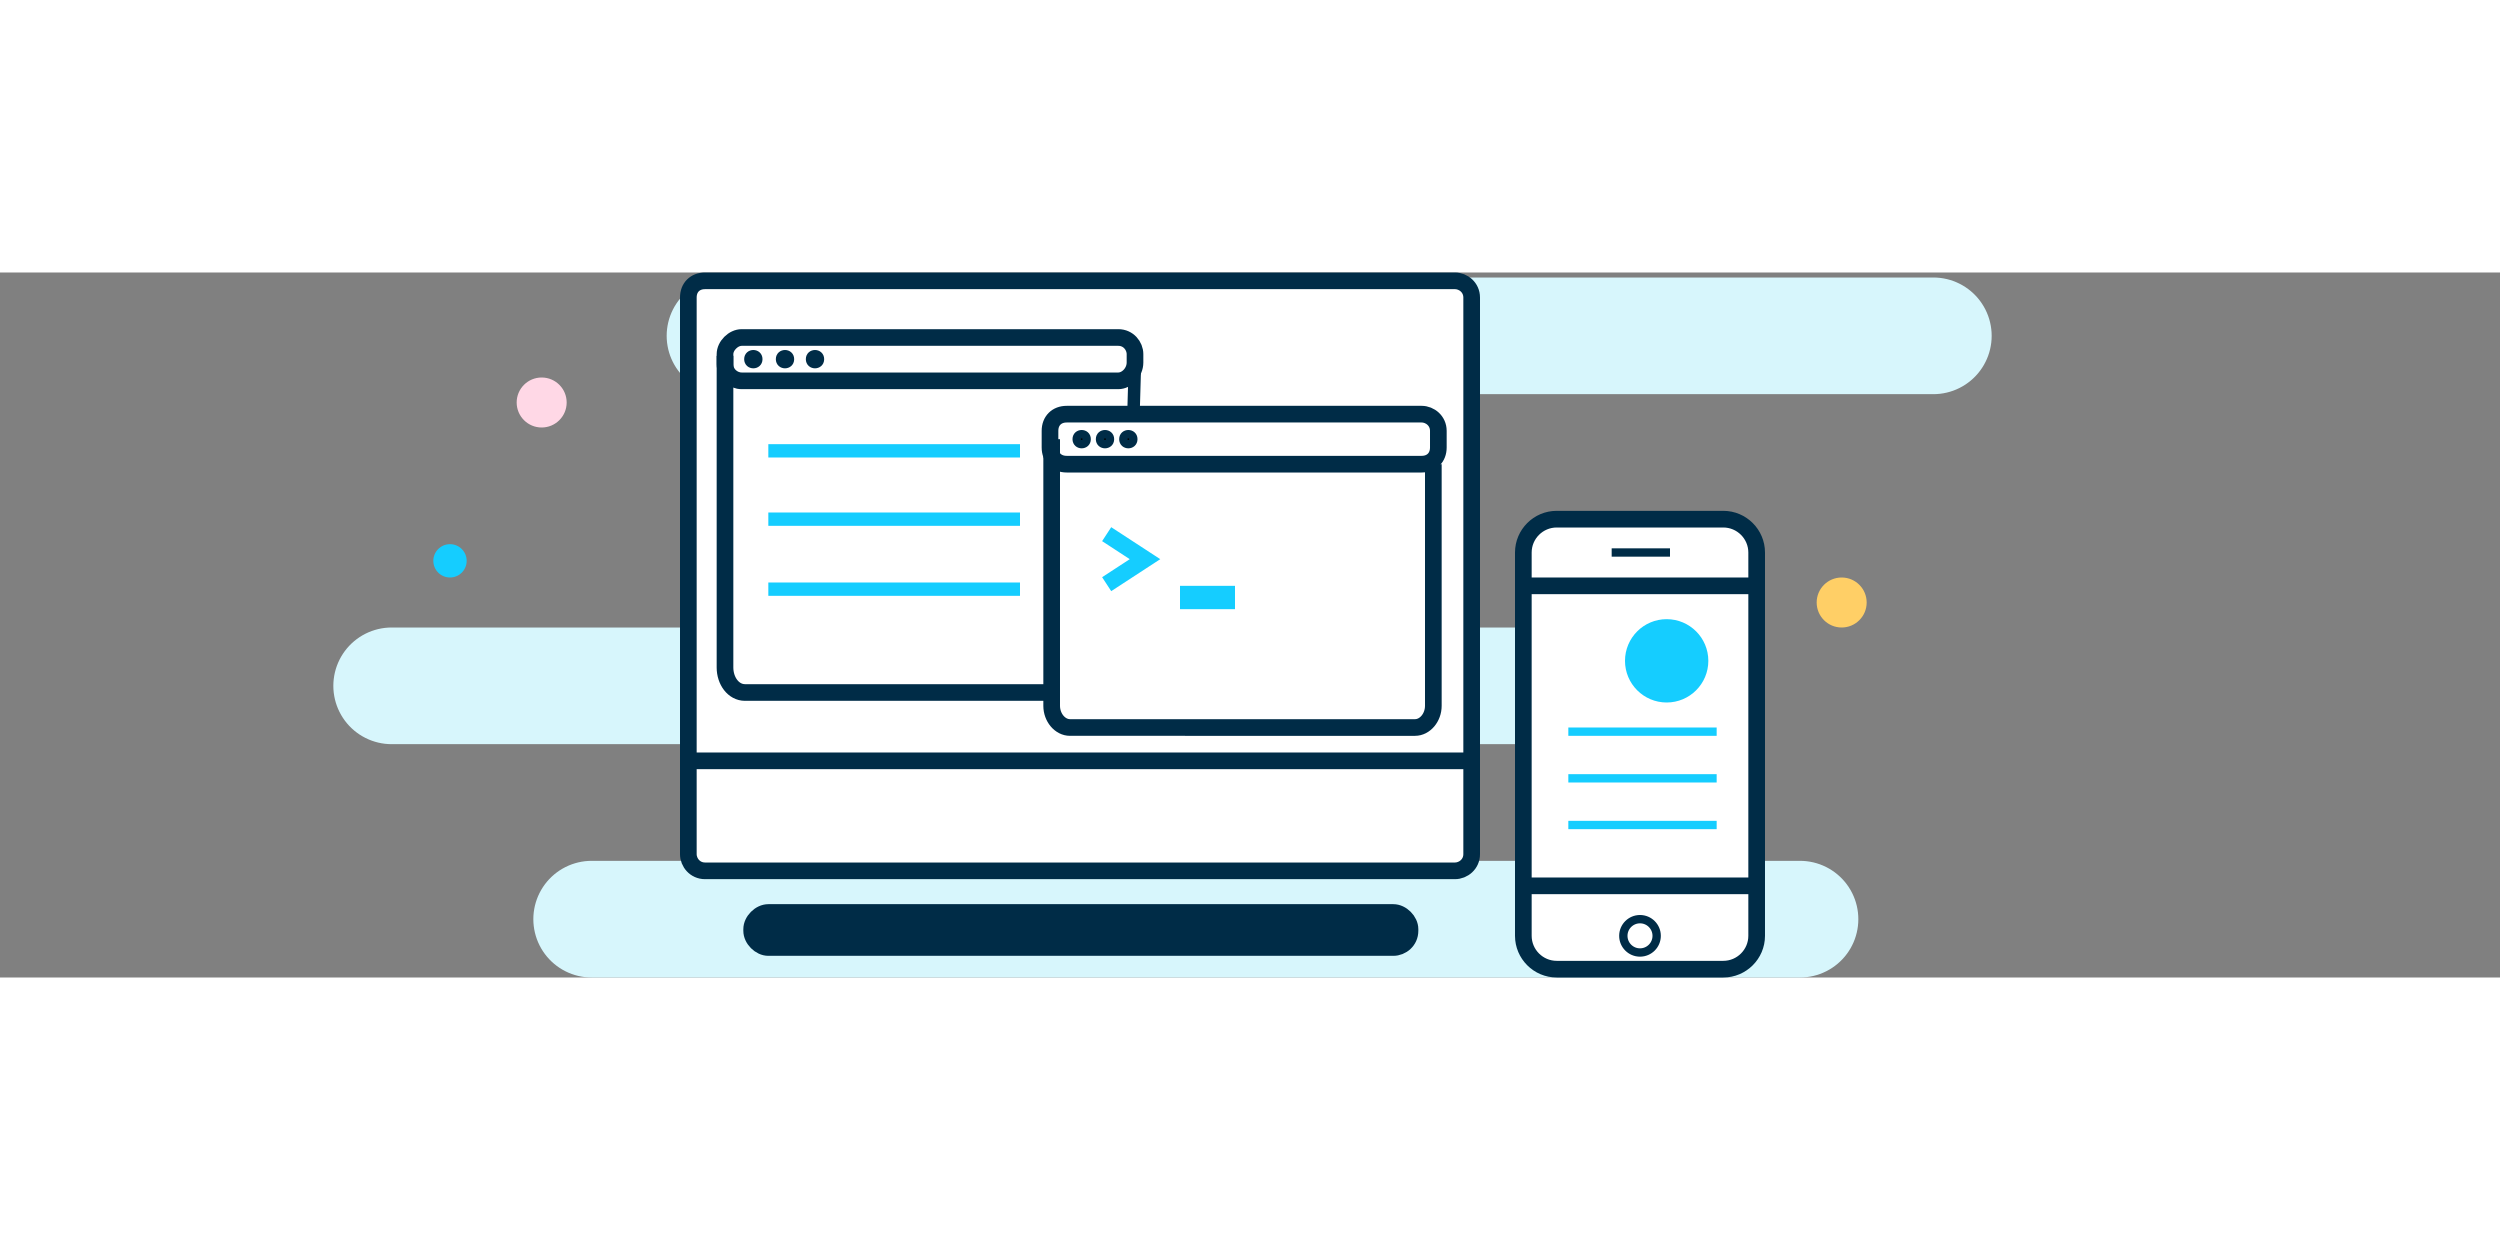 <?xml version="1.0" encoding="utf-8"?>
<!-- Generator: Adobe Illustrator 22.0.1, SVG Export Plug-In . SVG Version: 6.00 Build 0)  -->
<svg version="1.1" id="accessibility_x5F_icon" xmlns="http://www.w3.org/2000/svg" xmlns:xlink="http://www.w3.org/1999/xlink"
	 x="0px" y="0px" viewBox="-20 0 150 42.3"  width="200" height="100" xml:space="preserve"
	 role="img" aria-labelledby="title  desc">
	 <rect x="-20" y="0" width="150" height="42.3" fill="#808080" stroke="none"/>
	 <title id="title">Accessibility</title>
  	 <desc id="desc">Cbrain website accessibility icon.</desc>
	<g id="background_x5F_bars">

			<line fill="none" stroke="#D7F6FC" stroke-width="7" stroke-linecap="round" stroke-miterlimit="10" x1="23.5" y1="3.8" x2="96" y2="3.8"/>

			<line fill="none" stroke="#D7F6FC" stroke-width="7" stroke-linecap="round" stroke-miterlimit="10" x1="3.5" y1="24.8" x2="76" y2="24.8"/>

			<line fill="none" stroke="#D7F6FC" stroke-width="7" stroke-linecap="round" stroke-miterlimit="10" x1="15.5" y1="38.8" x2="88" y2="38.8"/>
	</g>
	<g id="circles">
		<circle fill="#FFD8E6" cx="12.5" cy="7.8" r="1.5"/>
		<circle fill="#15CDFF" cx="7" cy="17.3" r="1"/>
		<circle fill="#FFCF66" cx="90.5" cy="19.8" r="1.5"/>
	</g>
	<g id="desktop">
		<path fill="#FFFFFF" stroke="#002C47" stroke-miterlimit="10" d="M67.3,35.9h-45c-0.6,0-1-0.5-1-1V1.5c0-0.6,0.4-1,1-1h45
			c0.5,0,1,0.4,1,1v33.4C68.3,35.5,67.8,35.9,67.3,35.9z"/>
		<path fill="#002C47" stroke="#002C47" stroke-miterlimit="10" d="M63.6,40.5H26.1c-0.5,0-1-0.5-1-1v-0.1c0-0.5,0.5-1,1-1h37.5
			c0.5,0,1,0.5,1,1v0.1C64.6,40.1,64.1,40.5,63.6,40.5z"/>
		<line fill="none" stroke="#002C47" stroke-miterlimit="10" x1="21.3" y1="29.3" x2="68.3" y2="29.3"/>
		<path fill="none" stroke="#002C47" stroke-miterlimit="10" d="M47.1,6.5H24.5c-0.5,0-1-0.4-1-1V4.9c0-0.5,0.5-1,1-1h22.6
			c0.6,0,1,0.5,1,1v0.5C48.1,6,47.6,6.5,47.1,6.5z"/>
		<circle fill="#002C47" stroke="#002C47" stroke-width="0.5" stroke-miterlimit="10" cx="28.9" cy="5.2" r="0.3"/>
		<circle fill="#002C47" stroke="#002C47" stroke-width="0.5" stroke-miterlimit="10" cx="27.1" cy="5.2" r="0.3"/>
		<circle fill="#002C47" stroke="#002C47" stroke-width="0.5" stroke-miterlimit="10" cx="25.2" cy="5.2" r="0.3"/>
		<path fill="none" stroke="#002C47" stroke-miterlimit="10" d="M42.8,25.2H24.7c-0.7,0-1.2-0.7-1.2-1.5V5"/>
		<line fill="none" stroke="#002C47" stroke-width="0.75" stroke-miterlimit="10" x1="48.1" y1="5.3" x2="48" y2="8.8"/>
		<rect x="26.1" y="10.3" fill="#15CDFF" width="15.1" height="0.8"/>
		<rect x="26.1" y="14.4" fill="#15CDFF" width="15.1" height="0.8"/>
		<rect x="26.1" y="18.6" fill="#15CDFF" width="15.1" height="0.8"/>
		<path fill="none" stroke="#002C47" stroke-miterlimit="10" d="M66,11.5v14.5c0,0.7-0.5,1.3-1.1,1.3H44.2c-0.6,0-1.1-0.6-1.1-1.3V10
			"/>
		<path fill="none" stroke="#002C47" stroke-miterlimit="10" d="M65.3,11.5H44c-0.6,0-1-0.4-1-1v-1c0-0.6,0.4-1,1-1h21.3
			c0.5,0,1,0.4,1,1v1C66.3,11.1,65.9,11.5,65.3,11.5z"/>
		<circle stroke="#002C47" stroke-width="0.5" stroke-miterlimit="10" cx="44.9" cy="10" r="0.3"/>
		<circle stroke="#002C47" stroke-width="0.5" stroke-miterlimit="10" cx="47.7" cy="10" r="0.3"/>
		<circle stroke="#002C47" stroke-width="0.5" stroke-miterlimit="10" cx="46.3" cy="10" r="0.3"/>
		<polyline fill="none" stroke="#15CDFF" stroke-miterlimit="10" points="46.4,18.7 48.7,17.2 46.4,15.7 	"/>
		<rect x="51.3" y="19.3" fill="none" stroke="#15CDFF" stroke-miterlimit="10" width="2.3" height="0.4"/>
	</g>
	<g id="mobile">
		<path fill="#FFFFFF" stroke="#002C47" stroke-miterlimit="10" d="M83.4,41.8h-10c-1.1,0-2-0.9-2-2v-23c0-1.1,0.9-2,2-2h10
			c1.1,0,2,0.9,2,2v23C85.4,40.9,84.5,41.8,83.4,41.8z"/>
		<line fill="none" stroke="#002C47" stroke-miterlimit="10" x1="71.3" y1="18.8" x2="85.5" y2="18.8"/>
		<line fill="none" stroke="#002C47" stroke-width="0.5" stroke-miterlimit="10" x1="76.7" y1="16.8" x2="80.2" y2="16.8"/>
		<line fill="none" stroke="#002C47" stroke-miterlimit="10" x1="71.3" y1="36.8" x2="85.5" y2="36.8"/>
		<circle fill="none" stroke="#002C47" stroke-width="0.5" stroke-miterlimit="10" cx="78.4" cy="39.8" r="1"/>
		<rect x="74.1" y="27.3" fill="#15CDFF" width="8.9" height="0.5"/>
		<rect x="74.1" y="30.1" fill="#15CDFF" width="8.9" height="0.5"/>
		<rect x="74.1" y="32.9" fill="#15CDFF" width="8.9" height="0.5"/>
		<circle fill="#15CDFF" cx="80" cy="23.3" r="2.5"/>
	</g>
</svg>
